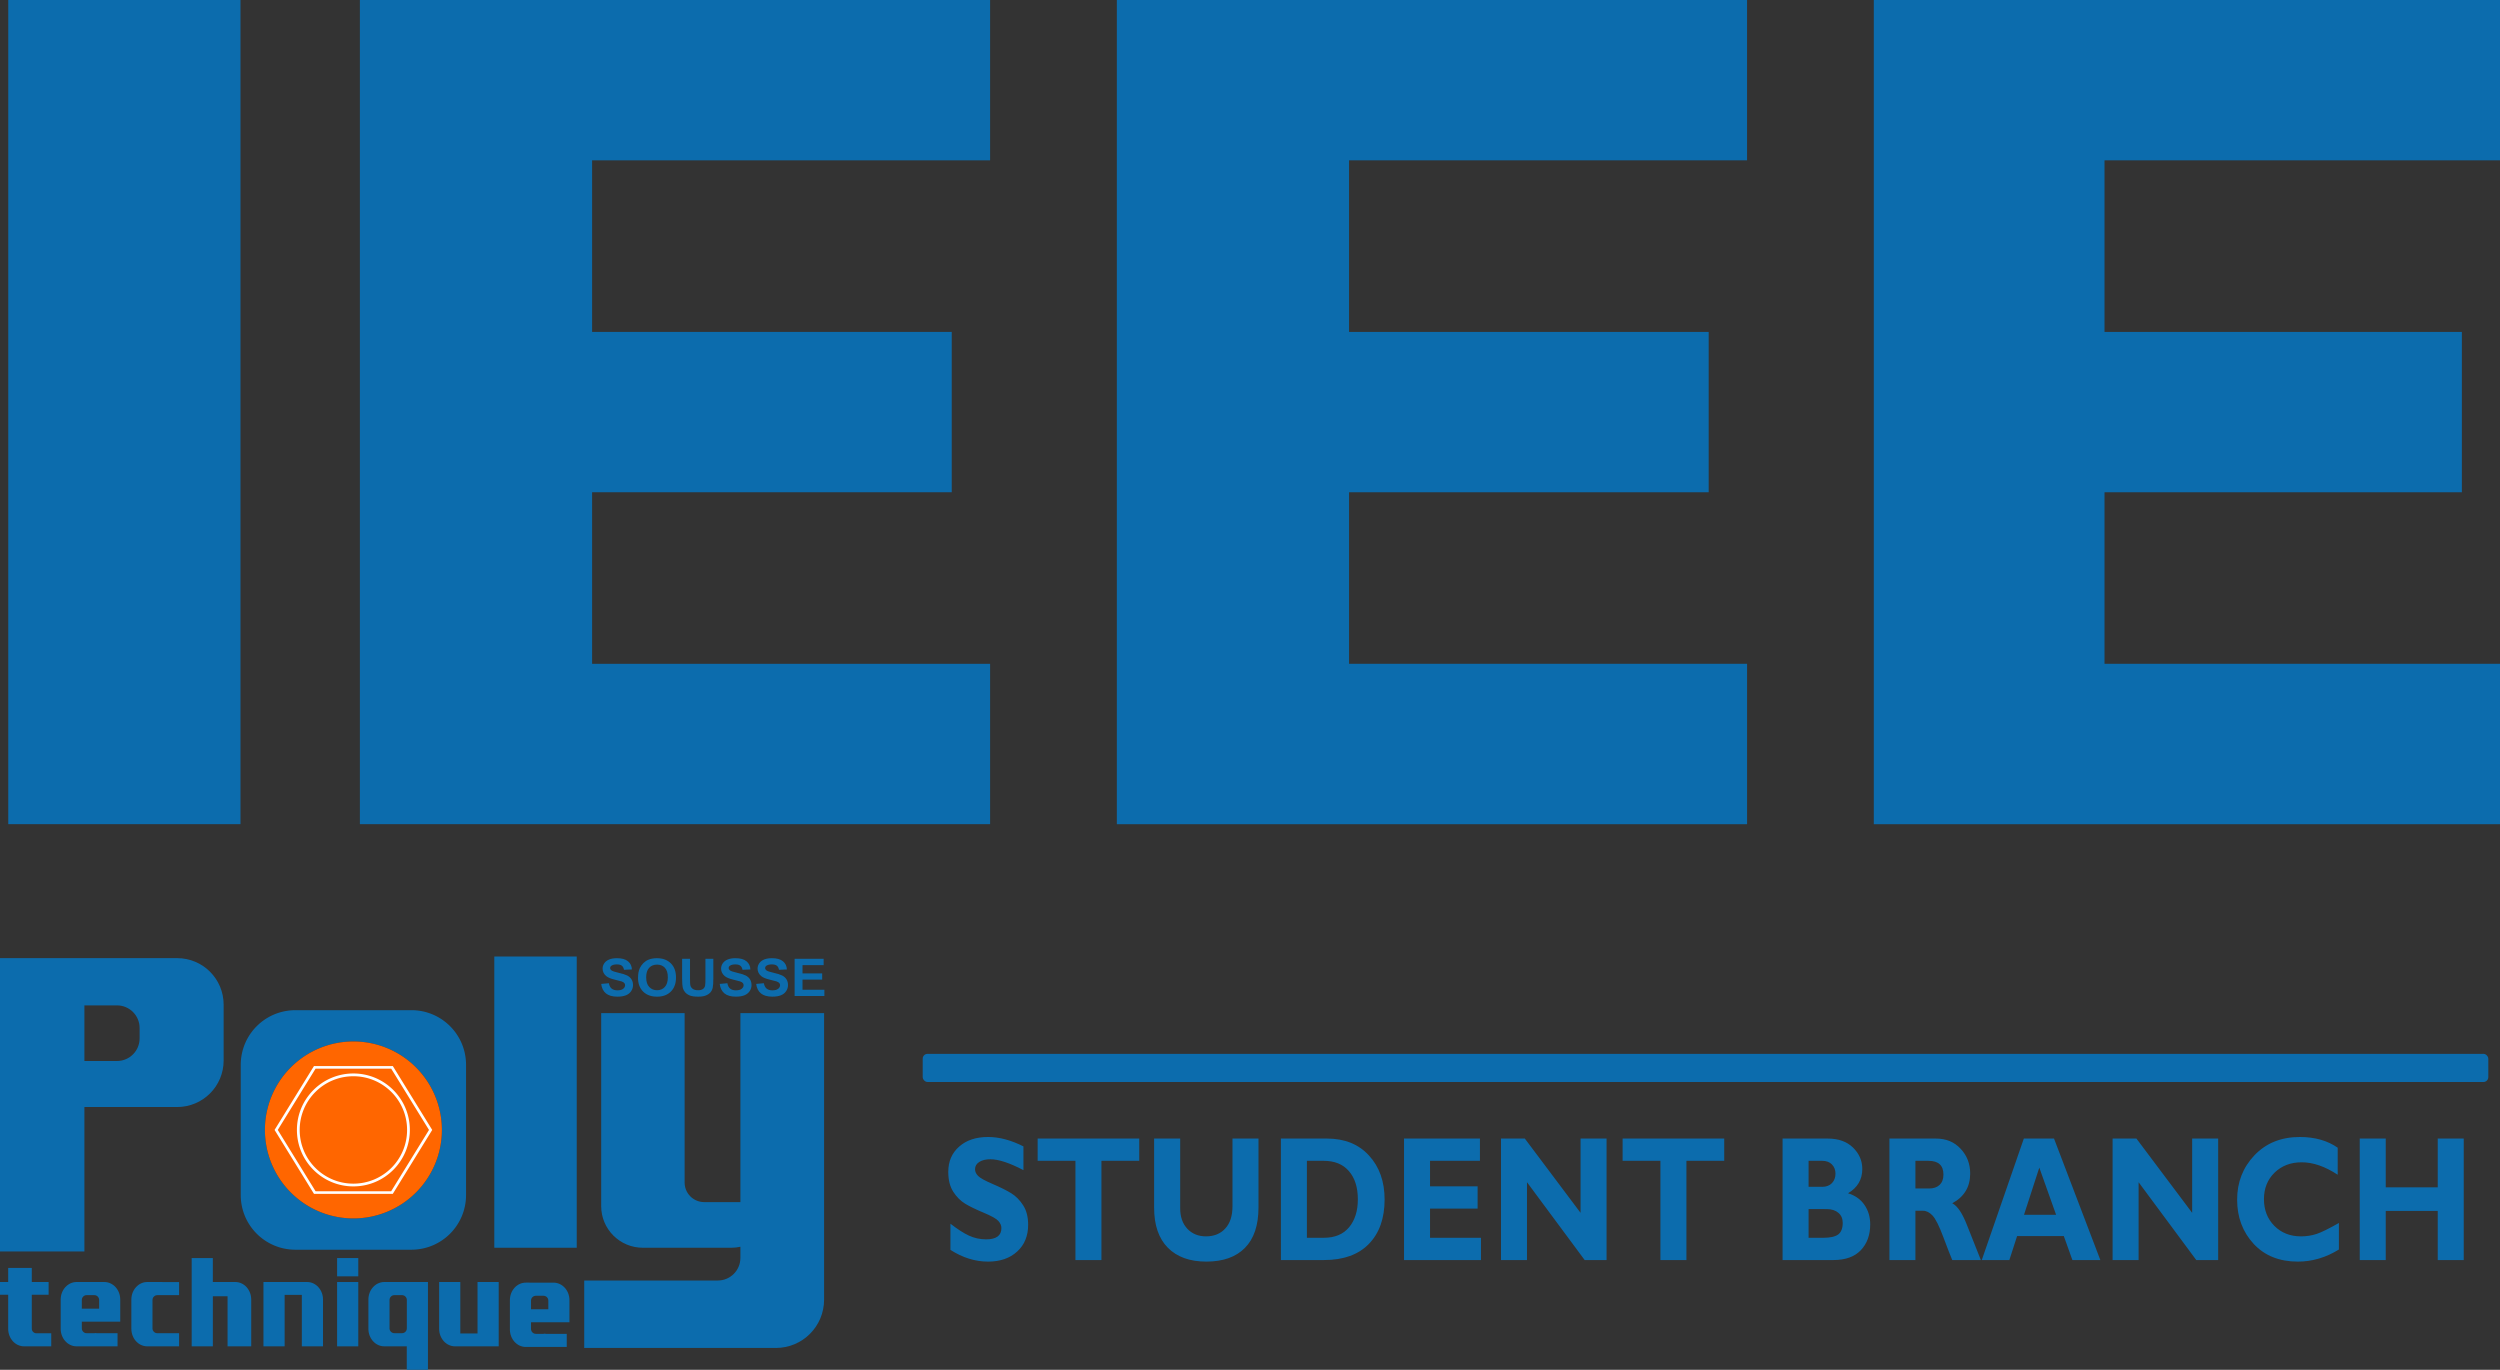 <?xml version="1.0" encoding="UTF-8" standalone="no"?>
<!-- Created with Inkscape (http://www.inkscape.org/) -->

<svg
   width="237.681mm"
   height="130.23mm"
   viewBox="0 0 237.681 130.23"
   version="1.1"
   id="svg1"
   xml:space="preserve"
   sodipodi:docname="IEEE EPS SB Logo - Pure objects.svg"
   inkscape:version="1.3.2 (091e20e, 2023-11-25, custom)"
   xmlns:inkscape="http://www.inkscape.org/namespaces/inkscape"
   xmlns:sodipodi="http://sodipodi.sourceforge.net/DTD/sodipodi-0.dtd"
   xmlns="http://www.w3.org/2000/svg"
   xmlns:svg="http://www.w3.org/2000/svg"><rect x="0" y="0" width="237.681" height="130.23" fill="#333333" stroke="none"/><sodipodi:namedview
     id="namedview1"
     pagecolor="#505050"
     bordercolor="#eeeeee"
     borderopacity="1"
     inkscape:showpageshadow="0"
     inkscape:pageopacity="0"
     inkscape:pagecheckerboard="0"
     inkscape:deskcolor="#505050"
     inkscape:document-units="mm"
     inkscape:zoom="2.3204961"
     inkscape:cx="266.96878"
     inkscape:cy="368.24023"
     inkscape:window-width="1920"
     inkscape:window-height="1009"
     inkscape:window-x="-8"
     inkscape:window-y="-8"
     inkscape:window-maximized="1"
     inkscape:current-layer="svg1" /><defs
     id="defs1" /><path
     d="m 104.963,101.01 v 2.092 q -2.13,-0.958 -3.394,-0.958 -0.72,0 -1.149,0.245 -0.421,0.238 -0.421,0.636 0,0.306 0.306,0.582 0.306,0.276 1.494,0.713 1.188,0.437 1.9,0.812 0.713,0.375 1.226,1.057 0.521,0.682 0.521,1.724 0,1.486 -1.134,2.368 -1.126,0.881 -2.973,0.881 -1.992,0 -3.862,-1.034 v -2.306 q 1.073,0.72 1.9,1.05 0.828,0.329 1.755,0.329 1.571,0 1.571,-0.988 0,-0.337 -0.314,-0.636 -0.314,-0.299 -1.517,-0.728 -1.195,-0.429 -1.9,-0.797 -0.697,-0.368 -1.211,-1.05 -0.506,-0.682 -0.506,-1.747 0,-1.379 1.111,-2.222 1.111,-0.851 2.973,-0.851 1.716,0 3.624,0.828 z m 11.877,-0.69 v 1.962 h -3.877 v 8.743 h -2.667 v -8.743 h -3.877 v -1.962 z m 9.563,0 h 2.667 v 6.076 q 0,2.345 -1.387,3.555 -1.387,1.211 -3.961,1.211 -2.544,0 -3.954,-1.226 -1.402,-1.226 -1.402,-3.525 v -6.092 h 2.674 v 6.153 q 0,1.119 0.728,1.793 0.736,0.674 1.923,0.674 1.234,0 1.969,-0.69 0.743,-0.69 0.743,-1.962 z m 4.965,0 h 4.72 q 2.735,0 4.322,1.502 1.594,1.494 1.594,3.87 0,2.49 -1.617,3.915 -1.609,1.418 -4.597,1.418 h -4.421 z m 2.667,1.962 v 6.781 h 1.739 q 1.693,0 2.59,-0.927 0.896,-0.935 0.896,-2.46 0,-1.578 -0.912,-2.483 -0.904,-0.912 -2.605,-0.912 z m 17.853,6.781 v 1.962 h -7.892 v -10.704 h 7.785 v 1.962 h -5.118 v 2.245 h 4.881 v 1.962 h -4.881 v 2.575 z m 12.88,-8.743 v 10.704 h -2.245 l -5.915,-6.858 v 6.858 h -2.667 v -10.704 h 2.444 l 5.716,6.544 v -6.544 z m 12.068,0 v 1.962 h -3.877 v 8.743 h -2.667 v -8.743 h -3.877 v -1.962 z m 5.984,0 h 4.628 q 1.655,0 2.598,0.797 0.95,0.797 0.95,1.885 0,1.395 -1.464,2.138 1.103,0.291 1.686,1.027 0.59,0.736 0.59,1.716 0,1.395 -0.958,2.268 -0.958,0.874 -2.82,0.874 h -5.21 z m 2.667,1.962 v 2.291 h 1.395 q 0.644,0 1.004,-0.329 0.36,-0.329 0.36,-0.828 0,-0.49 -0.36,-0.812 -0.36,-0.322 -1.004,-0.322 z m 0,4.253 v 2.529 h 1.502 q 1.065,0 1.532,-0.291 0.467,-0.299 0.467,-1.027 0,-0.559 -0.444,-0.881 -0.444,-0.329 -1.188,-0.329 z m 8.291,-6.214 h 4.781 q 1.555,0 2.529,0.904 0.973,0.896 0.973,2.176 0,1.77 -1.839,2.621 0.812,0.36 1.532,1.969 0.728,1.609 1.402,3.034 h -2.935 q -0.261,-0.529 -0.912,-2.015 -0.644,-1.487 -1.111,-1.908 -0.46,-0.421 -0.988,-0.421 h -0.766 v 4.345 h -2.667 z m 2.667,1.962 v 2.437 h 1.41 q 0.674,0 1.065,-0.314 0.398,-0.322 0.398,-0.912 0,-1.211 -1.525,-1.211 z m 14.214,-1.962 4.751,10.704 h -2.866 l -0.881,-2.115 h -4.789 l -0.797,2.115 h -2.827 l 4.314,-10.704 z m 0.215,6.72 -1.724,-4.161 -1.571,4.161 z m 16.62,-6.72 v 10.704 h -2.245 l -5.915,-6.858 v 6.858 h -2.667 v -10.704 h 2.444 l 5.716,6.544 v -6.544 z m 12.382,7.44 v 2.337 q -2.008,1.065 -4.207,1.065 -2.85,0 -4.544,-1.571 -1.686,-1.578 -1.686,-3.885 0,-2.306 1.778,-3.915 1.785,-1.609 4.659,-1.609 2.291,0 3.877,0.942 v 2.383 q -1.946,-1.096 -3.686,-1.096 -1.709,0 -2.797,0.919 -1.08,0.912 -1.08,2.329 0,1.425 1.065,2.352 1.073,0.927 2.743,0.927 0.828,0 1.594,-0.215 0.766,-0.222 2.283,-0.965 z m 12.804,-7.44 v 10.704 h -2.667 v -4.329 h -5.333 v 4.329 h -2.667 v -10.704 h 2.667 v 4.299 h 5.333 v -4.299 z"
     id="text23"
     style="font-weight:bold;font-size:15.693px;font-family:'Gill Sans MT';-inkscape-font-specification:'Gill Sans MT, Bold';fill:#0c6cad;stroke-width:0.245"
     transform="scale(0.927,1.079)"
     aria-label="STUDENT BRANCH" /><g
     id="g31"
     transform="translate(-33.196,-454.055)"><g
       id="g22"><rect
         style="opacity:1;fill:#0c6cad;fill-opacity:1;stroke-width:0.256"
         id="rect13"
         width="7.838"
         height="27.687"
         x="80.19"
         y="544.994" /><path
         id="rect13-6"
         style="opacity:1;fill:#0c6cad;fill-opacity:1;stroke-width:0.507"
         d="m 90.352,550.377 v 3.966 5.877 8.496 c 0,2.197 1.769,3.966 3.966,3.966 h 8.409 c 0.296,0 0.583,-0.034 0.86,-0.095 v 1.059 c 0,1.191 -0.959,2.15 -2.15,2.15 H 88.739 v 1.818 4.595 h 4.595 4.205 9.41 c 2.546,0 4.595,-2.05 4.595,-4.595 v -27.237 h -7.957 v 17.965 h -3.44 c -1.032,0 -1.863,-0.831 -1.863,-1.863 v -16.102 h -3.966 z" /><path
         id="rect15"
         style="opacity:1;fill:#0c6cad;fill-opacity:1;stroke-width:0.26"
         d="m 33.196,545.147 v 27.89 h 8.024 v -13.734 h 8.812 c 2.452,0 4.426,-1.974 4.426,-4.426 v -5.304 c 0,-2.452 -1.974,-4.426 -4.426,-4.426 h -8.812 -2.832 z m 8.024,4.492 h 3.095 c 1.193,0 2.154,0.961 2.154,2.154 v 0.98 c 0,1.193 -0.961,2.154 -2.154,2.154 h -3.095 z" /><g
         id="g21"><path
           id="rect14"
           style="opacity:1;fill:#0c6cad;fill-opacity:1;stroke-width:0.267"
           d="m 61.287,550.096 c -2.882,0 -5.203,2.32 -5.203,5.203 v 12.366 c 0,2.882 2.32,5.203 5.203,5.203 h 11.014 c 2.882,0 5.203,-2.32 5.203,-5.203 V 555.298 c 0,-2.882 -2.32,-5.203 -5.203,-5.203 z m 5.507,2.973 a 8.413,8.413 0 0 1 8.413,8.413 8.413,8.413 0 0 1 -8.413,8.412 8.413,8.413 0 0 1 -8.412,-8.412 8.413,8.413 0 0 1 8.412,-8.413 z" /><circle
           style="opacity:1;fill:#ffffff;fill-opacity:1;stroke:none;stroke-width:0.265;stroke-opacity:1"
           id="path20"
           cx="66.794"
           cy="561.481"
           r="8.007" /><path
           id="path17"
           style="opacity:1;fill:#ff6600;stroke-width:0.265"
           d="m 66.794,553.069 a 8.413,8.413 0 0 0 -8.412,8.413 8.413,8.413 0 0 0 8.412,8.412 8.413,8.413 0 0 0 8.413,-8.412 8.413,8.413 0 0 0 -8.413,-8.413 z m -3.748,2.337 h 7.495 l 3.747,6.075 -3.747,6.076 h -7.495 l -3.746,-6.076 z m 0.152,0.247 -3.594,5.828 3.594,5.829 h 7.188 l 3.596,-5.829 -3.596,-5.828 z m 3.594,0.46 c 2.964,0 5.369,2.403 5.369,5.367 0,2.964 -2.406,5.369 -5.369,5.369 -2.964,0 -5.367,-2.406 -5.367,-5.369 0,-2.964 2.403,-5.367 5.367,-5.367 z m 0,0.264 c -2.821,0 -5.104,2.283 -5.104,5.104 0,2.821 2.283,5.106 5.104,5.106 2.821,0 5.106,-2.285 5.106,-5.106 0,-2.821 -2.285,-5.104 -5.106,-5.104 z" /></g></g><path
       d="m 88.06,561.64 0.713,-0.069 q 0.064,0.359 0.26,0.527 0.198,0.168 0.532,0.168 0.354,0 0.532,-0.148 0.181,-0.151 0.181,-0.351 0,-0.129 -0.077,-0.218 -0.074,-0.091 -0.262,-0.158 -0.129,-0.044 -0.586,-0.158 -0.589,-0.146 -0.826,-0.359 -0.334,-0.299 -0.334,-0.73 0,-0.277 0.156,-0.517 0.158,-0.242 0.453,-0.369 0.297,-0.126 0.715,-0.126 0.683,0 1.027,0.299 0.346,0.299 0.364,0.799 l -0.732,0.032 q -0.047,-0.28 -0.203,-0.401 -0.153,-0.124 -0.463,-0.124 -0.319,0 -0.5,0.131 -0.116,0.084 -0.116,0.225 0,0.129 0.109,0.22 0.139,0.116 0.673,0.242 0.534,0.126 0.789,0.262 0.257,0.134 0.401,0.369 0.146,0.233 0.146,0.576 0,0.312 -0.173,0.584 -0.173,0.272 -0.49,0.406 -0.317,0.131 -0.789,0.131 -0.688,0 -1.056,-0.317 -0.369,-0.319 -0.44,-0.928 z m 3.417,-0.611 q 0,-0.554 0.166,-0.93 0.124,-0.277 0.336,-0.497 0.215,-0.22 0.47,-0.327 0.339,-0.143 0.782,-0.143 0.802,0 1.282,0.497 0.482,0.497 0.482,1.383 0,0.878 -0.478,1.376 -0.478,0.495 -1.277,0.495 -0.809,0 -1.287,-0.492 -0.478,-0.495 -0.478,-1.361 z m 0.755,-0.025 q 0,0.616 0.285,0.935 0.285,0.317 0.722,0.317 0.438,0 0.717,-0.314 0.282,-0.317 0.282,-0.948 0,-0.623 -0.275,-0.93 -0.272,-0.307 -0.725,-0.307 -0.453,0 -0.73,0.312 -0.277,0.309 -0.277,0.935 z m 3.33,-1.811 h 0.732 v 1.964 q 0,0.468 0.027,0.606 0.047,0.223 0.223,0.359 0.178,0.134 0.485,0.134 0.312,0 0.47,-0.126 0.158,-0.129 0.191,-0.314 0.032,-0.186 0.032,-0.616 v -2.007 h 0.732 v 1.905 q 0,0.653 -0.059,0.923 -0.059,0.27 -0.22,0.455 -0.158,0.186 -0.426,0.297 -0.267,0.109 -0.698,0.109 -0.52,0 -0.789,-0.119 -0.267,-0.121 -0.423,-0.312 -0.156,-0.193 -0.205,-0.403 -0.072,-0.312 -0.072,-0.92 z m 3.479,2.447 0.713,-0.069 q 0.064,0.359 0.26,0.527 0.198,0.168 0.532,0.168 0.354,0 0.532,-0.148 0.181,-0.151 0.181,-0.351 0,-0.129 -0.077,-0.218 -0.074,-0.091 -0.262,-0.158 -0.129,-0.044 -0.586,-0.158 -0.589,-0.146 -0.826,-0.359 -0.334,-0.299 -0.334,-0.73 0,-0.277 0.156,-0.517 0.158,-0.242 0.453,-0.369 0.297,-0.126 0.715,-0.126 0.683,0 1.027,0.299 0.346,0.299 0.364,0.799 l -0.732,0.032 q -0.047,-0.28 -0.203,-0.401 -0.153,-0.124 -0.463,-0.124 -0.319,0 -0.5,0.131 -0.116,0.084 -0.116,0.225 0,0.129 0.109,0.22 0.139,0.116 0.673,0.242 0.534,0.126 0.789,0.262 0.257,0.134 0.401,0.369 0.146,0.233 0.146,0.576 0,0.312 -0.173,0.584 -0.173,0.272 -0.49,0.406 -0.317,0.131 -0.789,0.131 -0.688,0 -1.056,-0.317 -0.369,-0.319 -0.44,-0.928 z m 3.38,0 0.713,-0.069 q 0.064,0.359 0.26,0.527 0.198,0.168 0.532,0.168 0.354,0 0.532,-0.148 0.181,-0.151 0.181,-0.351 0,-0.129 -0.077,-0.218 -0.074,-0.091 -0.262,-0.158 -0.129,-0.044 -0.586,-0.158 -0.589,-0.146 -0.826,-0.359 -0.334,-0.299 -0.334,-0.73 0,-0.277 0.156,-0.517 0.158,-0.242 0.453,-0.369 0.297,-0.126 0.715,-0.126 0.683,0 1.027,0.299 0.346,0.299 0.364,0.799 l -0.732,0.032 q -0.047,-0.28 -0.203,-0.401 -0.153,-0.124 -0.463,-0.124 -0.319,0 -0.5,0.131 -0.116,0.084 -0.116,0.225 0,0.129 0.109,0.22 0.139,0.116 0.673,0.242 0.534,0.126 0.789,0.262 0.257,0.134 0.401,0.369 0.146,0.233 0.146,0.576 0,0.312 -0.173,0.584 -0.173,0.272 -0.49,0.406 -0.317,0.131 -0.789,0.131 -0.688,0 -1.056,-0.317 -0.369,-0.319 -0.44,-0.928 z m 3.565,1.18 v -3.627 h 2.689 v 0.614 h -1.957 v 0.804 h 1.821 v 0.611 h -1.821 v 0.987 h 2.026 v 0.611 z"
       id="text22"
       style="font-weight:bold;font-size:5.067px;font-family:Arial;-inkscape-font-specification:'Arial, Bold';fill:#0c6cad;stroke-width:0.271"
       transform="scale(1.026,0.975)"
       aria-label="SOUSSE" /><g
       id="g30"><path
         id="rect23"
         style="fill:#0c6cad;stroke-width:0.281"
         d="m 58.243,575.939 v 1.671 2.775 1.67 h 1.514 0.499 v -4.891 h 1.636 v 4.891 h 0.499 1.514 v -1.67 -2.118 -0.657 c 0,-0.925 -0.675,-1.671 -1.514,-1.671 h -2.135 -0.499 z" /><path
         id="rect23-6"
         style="fill:#0c6cad;stroke-width:0.281"
         d="m 69.734,575.939 c -0.839,0 -1.514,0.745 -1.514,1.671 v 2.775 c 0,0.925 0.675,1.67 1.514,1.67 h 2.135 v 2.23 h 2.013 v -3.9 -2.775 -1.671 h -1.514 -0.499 z m 0.955,1.248 h 0.725 c 0.256,0 0.461,0.206 0.461,0.461 v 2.696 c 0,0.256 -0.205,0.461 -0.461,0.461 h -0.725 c -0.256,0 -0.461,-0.206 -0.461,-0.461 v -2.696 c 0,-0.256 0.205,-0.461 0.461,-0.461 z" /><path
         id="rect23-4"
         style="fill:#0c6cad;stroke-width:0.281"
         d="m 51.419,573.661 v 3.949 2.775 1.67 h 2.013 v -4.762 h 1.399 v 4.762 h 0.735 1.514 v -1.67 -2.562 -0.213 c 0,-0.925 -0.675,-1.671 -1.514,-1.671 h -2.135 v -2.278 z" /><path
         id="rect23-1"
         style="fill:#0c6cad;stroke-width:0.281"
         d="m 47.199,575.939 c -0.839,0 -1.514,0.745 -1.514,1.671 v 2.775 c 0,0.925 0.675,1.67 1.514,1.67 h 2.634 0.389 v -0.057 -1.191 h -1.706 -0.362 c -0.256,0 -0.461,-0.206 -0.461,-0.461 v -2.696 c 0,-0.256 0.206,-0.461 0.461,-0.461 h 0.362 0.362 0.111 1.233 v -1.191 -0.057 h -0.389 -0.844 z" /><path
         id="rect23-46"
         style="fill:#0c6cad;stroke-width:0.281"
         d="m 40.48,575.939 c -0.839,0 -1.514,0.745 -1.514,1.671 v 2.775 c 0,0.925 0.675,1.67 1.514,1.67 h 1.297 1.297 1.297 v -1.248 h -1.297 -0.676 c -0.041,0 -0.081,-0.006 -0.119,-0.016 -0.038,0.01 -0.078,0.016 -0.119,0.016 H 41.777 41.435 c -0.256,0 -0.461,-0.206 -0.461,-0.461 v -0.637 h 1.424 0.223 2.007 v -2.099 c 0,-0.925 -0.675,-1.671 -1.514,-1.671 z m 0.955,1.248 h 0.725 c 0.256,0 0.461,0.206 0.461,0.461 v 0.826 h -1.647 v -0.826 c 0,-0.256 0.205,-0.461 0.461,-0.461 z" /><path
         id="rect23-46-6"
         style="fill:#0c6cad;stroke-width:0.281"
         d="m 83.186,575.998 c -0.839,0 -1.514,0.745 -1.514,1.671 v 2.775 c 0,0.925 0.675,1.67 1.514,1.67 h 1.297 1.297 1.297 v -1.248 h -1.297 -0.676 c -0.041,0 -0.081,-0.006 -0.119,-0.016 -0.038,0.01 -0.078,0.016 -0.119,0.016 h -0.382 -0.342 c -0.256,0 -0.461,-0.206 -0.461,-0.461 v -0.637 h 1.424 0.223 2.007 v -2.099 c 0,-0.925 -0.675,-1.671 -1.514,-1.671 z m 0.955,1.248 h 0.725 c 0.256,0 0.461,0.206 0.461,0.461 v 0.826 h -1.647 v -0.826 c 0,-0.256 0.205,-0.461 0.461,-0.461 z" /><path
         id="rect23-8"
         style="fill:#0c6cad;stroke-width:0.281"
         d="m 33.974,574.602 v 1.337 h -0.778 v 1.207 h 0.778 v 0.464 2.367 0.408 c 0,0.925 0.675,1.67 1.514,1.67 h 2.58 v -1.242 h -0.752 -0.186 -0.473 c -0.243,0 -0.439,-0.196 -0.439,-0.439 v -0.732 -1.836 -0.66 h 1.6 v -1.207 h -1.6 v -1.337 z" /><rect
         style="fill:#0c6cad;fill-opacity:1;stroke:none;stroke-width:0.226;stroke-opacity:1"
         id="rect29-6-2-0"
         width="2.013"
         height="6.116"
         x="65.246"
         y="575.939" /><rect
         style="fill:#0c6cad;fill-opacity:1;stroke:none;stroke-width:0.12;stroke-opacity:1"
         id="rect29-6-2-0-3"
         width="2.013"
         height="1.738"
         x="65.246"
         y="573.661" /><path
         id="rect23-3"
         style="fill:#0c6cad;stroke-width:0.281"
         d="m 80.608,582.055 v -1.671 -2.775 -1.67 h -1.514 -0.499 v 4.891 h -1.636 v -4.891 h -0.499 -1.514 v 1.67 2.118 0.657 c 0,0.925 0.675,1.671 1.514,1.671 h 2.135 0.499 z" /></g></g><rect
     style="fill:#0c6cad;fill-opacity:1;stroke:none;stroke-width:0.352;stroke-opacity:1"
     id="rect30"
     width="148.845"
     height="2.676"
     x="87.724"
     y="100.192"
     ry="0.461" /><path
     id="rect30-1-8"
     style="fill:#0c6cad;fill-opacity:1;stroke:none;stroke-width:0.734;stroke-opacity:1"
     d="M 34.215,2.6e-4 V 15.244 31.555 46.799 63.111 78.355 H 56.292 94.132 V 63.111 H 56.292 V 46.799 H 90.483 V 31.555 H 56.292 V 15.244 H 94.132 V 2.6e-4 H 56.292 Z" /><path
     id="rect30-1-8-1"
     style="fill:#0c6cad;fill-opacity:1;stroke:none;stroke-width:0.734;stroke-opacity:1"
     d="m 106.181,2.6e-4 v 15.244 16.312 15.244 16.312 15.244 h 22.077 37.84 V 63.111 H 128.257 V 46.799 h 34.191 V 31.555 h -34.191 V 15.244 h 37.84 V 2.6e-4 h -37.84 z" /><path
     id="rect30-1-8-1-9"
     style="fill:#0c6cad;fill-opacity:1;stroke:none;stroke-width:0.732;stroke-opacity:1"
     d="m 178.146,2.6e-4 v 15.244 16.312 15.244 16.312 15.244 h 21.936 37.599 V 63.111 H 200.082 V 46.799 h 33.973 V 31.555 H 200.082 V 15.244 h 37.599 V 2.6e-4 h -37.599 z" /><rect
     style="fill:#0c6cad;fill-opacity:1;stroke:none;stroke-width:0.734;stroke-opacity:1"
     id="rect30-1-8-8"
     width="22.077"
     height="78.355"
     x="0.786"
     y="-1.6240234e-05"
     ry="0" /></svg>
